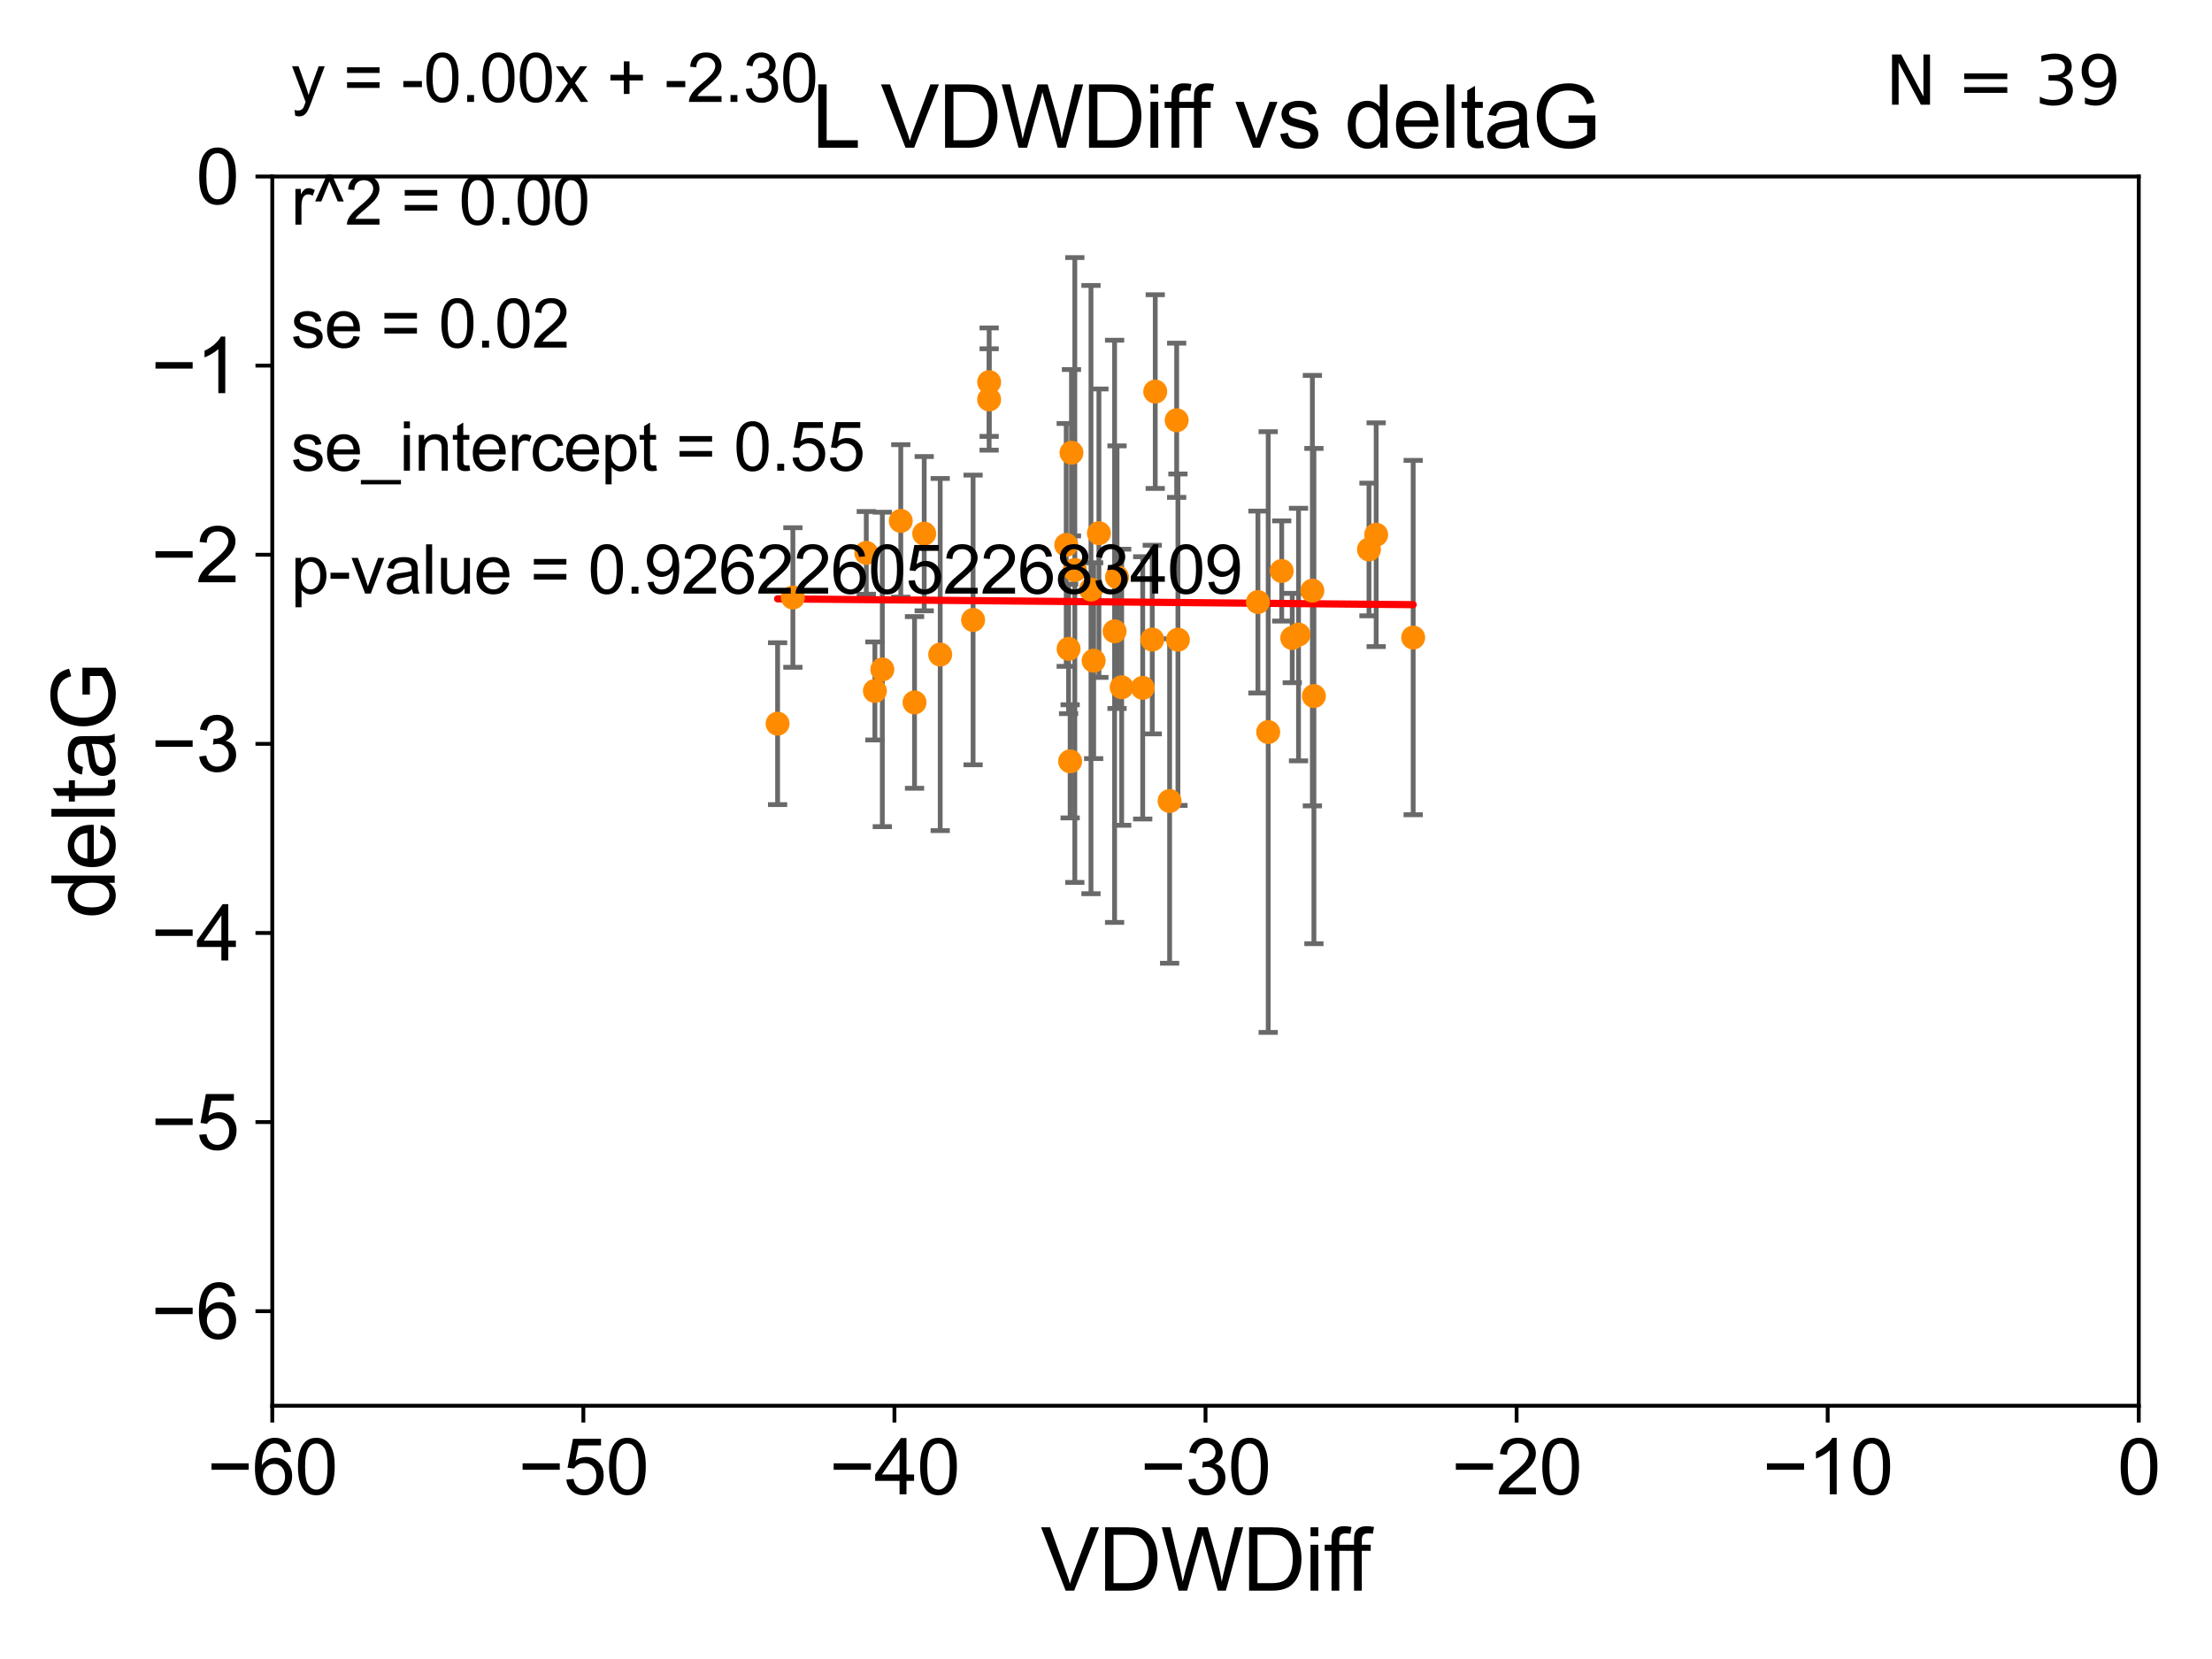 <?xml version="1.0" encoding="utf-8" standalone="no"?>
<!DOCTYPE svg PUBLIC "-//W3C//DTD SVG 1.1//EN"
  "http://www.w3.org/Graphics/SVG/1.1/DTD/svg11.dtd">
<svg xmlns:xlink="http://www.w3.org/1999/xlink" width="460.8pt" height="345.6pt" viewBox="0 0 460.8 345.6" xmlns="http://www.w3.org/2000/svg" version="1.1">
 <defs>
  <style type="text/css">*{stroke-linejoin: round; stroke-linecap: butt}</style>
 </defs>
 <g id="figure_1">
  <g id="patch_1">
   <path d="M 0 345.6 
L 460.8 345.6 
L 460.8 0 
L 0 0 
z
" style="fill: #ffffff"/>
  </g>
  <g id="axes_1">
   <g id="patch_2">
    <path d="M 56.72 292.84 
L 445.545 292.84 
L 445.545 36.775 
L 56.72 36.775 
z
" style="fill: #ffffff"/>
   </g>
   <g id="PathCollection_1">
    <defs>
     <path id="m2f97a3b825" d="M 0 1.118 
C 0.297 1.118 0.581 1 0.791 0.791 
C 1 0.581 1.118 0.297 1.118 0 
C 1.118 -0.297 1 -0.581 0.791 -0.791 
C 0.581 -1 0.297 -1.118 0 -1.118 
C -0.297 -1.118 -0.581 -1 -0.791 -0.791 
C -1 -0.581 -1.118 -0.297 -1.118 0 
C -1.118 0.297 -1 0.581 -0.791 0.791 
C -0.581 1 -0.297 1.118 0 1.118 
z
" style="stroke: #ff8c00"/>
    </defs>
    <g clip-path="url(#pcf102e8c74)">
     <use xlink:href="#m2f97a3b825" x="182.256" y="143.934" style="fill: #ff8c00; stroke: #ff8c00"/>
     <use xlink:href="#m2f97a3b825" x="195.86" y="136.355" style="fill: #ff8c00; stroke: #ff8c00"/>
     <use xlink:href="#m2f97a3b825" x="192.529" y="111.174" style="fill: #ff8c00; stroke: #ff8c00"/>
     <use xlink:href="#m2f97a3b825" x="206.055" y="83.215" style="fill: #ff8c00; stroke: #ff8c00"/>
     <use xlink:href="#m2f97a3b825" x="183.806" y="139.456" style="fill: #ff8c00; stroke: #ff8c00"/>
     <use xlink:href="#m2f97a3b825" x="223.904" y="118.738" style="fill: #ff8c00; stroke: #ff8c00"/>
     <use xlink:href="#m2f97a3b825" x="165.172" y="124.472" style="fill: #ff8c00; stroke: #ff8c00"/>
     <use xlink:href="#m2f97a3b825" x="202.713" y="129.151" style="fill: #ff8c00; stroke: #ff8c00"/>
     <use xlink:href="#m2f97a3b825" x="273.391" y="123.041" style="fill: #ff8c00; stroke: #ff8c00"/>
     <use xlink:href="#m2f97a3b825" x="180.464" y="115.177" style="fill: #ff8c00; stroke: #ff8c00"/>
     <use xlink:href="#m2f97a3b825" x="222.606" y="135.173" style="fill: #ff8c00; stroke: #ff8c00"/>
     <use xlink:href="#m2f97a3b825" x="233.667" y="143.164" style="fill: #ff8c00; stroke: #ff8c00"/>
     <use xlink:href="#m2f97a3b825" x="228.925" y="111.075" style="fill: #ff8c00; stroke: #ff8c00"/>
     <use xlink:href="#m2f97a3b825" x="245.386" y="133.262" style="fill: #ff8c00; stroke: #ff8c00"/>
     <use xlink:href="#m2f97a3b825" x="269.197" y="132.909" style="fill: #ff8c00; stroke: #ff8c00"/>
     <use xlink:href="#m2f97a3b825" x="190.513" y="146.328" style="fill: #ff8c00; stroke: #ff8c00"/>
     <use xlink:href="#m2f97a3b825" x="187.648" y="108.512" style="fill: #ff8c00; stroke: #ff8c00"/>
     <use xlink:href="#m2f97a3b825" x="243.652" y="166.868" style="fill: #ff8c00; stroke: #ff8c00"/>
     <use xlink:href="#m2f97a3b825" x="206.061" y="79.61" style="fill: #ff8c00; stroke: #ff8c00"/>
     <use xlink:href="#m2f97a3b825" x="227.829" y="137.634" style="fill: #ff8c00; stroke: #ff8c00"/>
     <use xlink:href="#m2f97a3b825" x="286.682" y="111.39" style="fill: #ff8c00; stroke: #ff8c00"/>
     <use xlink:href="#m2f97a3b825" x="245.122" y="87.548" style="fill: #ff8c00; stroke: #ff8c00"/>
     <use xlink:href="#m2f97a3b825" x="267.004" y="118.947" style="fill: #ff8c00; stroke: #ff8c00"/>
     <use xlink:href="#m2f97a3b825" x="222.116" y="113.516" style="fill: #ff8c00; stroke: #ff8c00"/>
     <use xlink:href="#m2f97a3b825" x="232.191" y="131.513" style="fill: #ff8c00; stroke: #ff8c00"/>
     <use xlink:href="#m2f97a3b825" x="223.208" y="94.308" style="fill: #ff8c00; stroke: #ff8c00"/>
     <use xlink:href="#m2f97a3b825" x="161.986" y="150.753" style="fill: #ff8c00; stroke: #ff8c00"/>
     <use xlink:href="#m2f97a3b825" x="238.048" y="143.294" style="fill: #ff8c00; stroke: #ff8c00"/>
     <use xlink:href="#m2f97a3b825" x="222.928" y="158.601" style="fill: #ff8c00; stroke: #ff8c00"/>
     <use xlink:href="#m2f97a3b825" x="264.189" y="152.5" style="fill: #ff8c00; stroke: #ff8c00"/>
     <use xlink:href="#m2f97a3b825" x="232.698" y="120.238" style="fill: #ff8c00; stroke: #ff8c00"/>
     <use xlink:href="#m2f97a3b825" x="240.659" y="81.574" style="fill: #ff8c00; stroke: #ff8c00"/>
     <use xlink:href="#m2f97a3b825" x="227.271" y="122.821" style="fill: #ff8c00; stroke: #ff8c00"/>
     <use xlink:href="#m2f97a3b825" x="262.051" y="125.417" style="fill: #ff8c00; stroke: #ff8c00"/>
     <use xlink:href="#m2f97a3b825" x="270.506" y="132.193" style="fill: #ff8c00; stroke: #ff8c00"/>
     <use xlink:href="#m2f97a3b825" x="294.391" y="132.814" style="fill: #ff8c00; stroke: #ff8c00"/>
     <use xlink:href="#m2f97a3b825" x="273.712" y="145.002" style="fill: #ff8c00; stroke: #ff8c00"/>
     <use xlink:href="#m2f97a3b825" x="285.181" y="114.464" style="fill: #ff8c00; stroke: #ff8c00"/>
     <use xlink:href="#m2f97a3b825" x="240.035" y="133.234" style="fill: #ff8c00; stroke: #ff8c00"/>
    </g>
   </g>
   <g id="matplotlib.axis_1">
    <g id="xtick_1">
     <g id="line2d_1">
      <defs>
       <path id="m667e060e57" d="M 0 0 
L 0 3.5 
" style="stroke: #000000; stroke-width: 0.8"/>
      </defs>
      <g>
       <use xlink:href="#m667e060e57" x="56.72" y="292.84" style="stroke: #000000; stroke-width: 0.8"/>
      </g>
     </g>
     <g id="text_1">
      <!-- −60 -->
      <g transform="translate(43.15 311.293)scale(0.16 -0.16)">
       <defs>
        <path id="ArialMT-2212" d="M 3381 1997 
L 356 1997 
L 356 2522 
L 3381 2522 
L 3381 1997 
z
" transform="scale(0.016)"/>
        <path id="ArialMT-36" d="M 3184 3459 
L 2625 3416 
Q 2550 3747 2413 3897 
Q 2184 4138 1850 4138 
Q 1581 4138 1378 3988 
Q 1113 3794 959 3422 
Q 806 3050 800 2363 
Q 1003 2672 1297 2822 
Q 1591 2972 1913 2972 
Q 2475 2972 2870 2558 
Q 3266 2144 3266 1488 
Q 3266 1056 3080 686 
Q 2894 316 2569 119 
Q 2244 -78 1831 -78 
Q 1128 -78 684 439 
Q 241 956 241 2144 
Q 241 3472 731 4075 
Q 1159 4600 1884 4600 
Q 2425 4600 2770 4297 
Q 3116 3994 3184 3459 
z
M 888 1484 
Q 888 1194 1011 928 
Q 1134 663 1356 523 
Q 1578 384 1822 384 
Q 2178 384 2434 671 
Q 2691 959 2691 1453 
Q 2691 1928 2437 2201 
Q 2184 2475 1800 2475 
Q 1419 2475 1153 2201 
Q 888 1928 888 1484 
z
" transform="scale(0.016)"/>
        <path id="ArialMT-30" d="M 266 2259 
Q 266 3072 433 3567 
Q 600 4063 929 4331 
Q 1259 4600 1759 4600 
Q 2128 4600 2406 4451 
Q 2684 4303 2865 4023 
Q 3047 3744 3150 3342 
Q 3253 2941 3253 2259 
Q 3253 1453 3087 958 
Q 2922 463 2592 192 
Q 2263 -78 1759 -78 
Q 1097 -78 719 397 
Q 266 969 266 2259 
z
M 844 2259 
Q 844 1131 1108 757 
Q 1372 384 1759 384 
Q 2147 384 2411 759 
Q 2675 1134 2675 2259 
Q 2675 3391 2411 3762 
Q 2147 4134 1753 4134 
Q 1366 4134 1134 3806 
Q 844 3388 844 2259 
z
" transform="scale(0.016)"/>
       </defs>
       <use xlink:href="#ArialMT-2212"/>
       <use xlink:href="#ArialMT-36" x="58.398"/>
       <use xlink:href="#ArialMT-30" x="114.014"/>
      </g>
     </g>
    </g>
    <g id="xtick_2">
     <g id="line2d_2">
      <g>
       <use xlink:href="#m667e060e57" x="121.524" y="292.84" style="stroke: #000000; stroke-width: 0.8"/>
      </g>
     </g>
     <g id="text_2">
      <!-- −50 -->
      <g transform="translate(107.954 311.293)scale(0.16 -0.16)">
       <defs>
        <path id="ArialMT-35" d="M 266 1200 
L 856 1250 
Q 922 819 1161 601 
Q 1400 384 1738 384 
Q 2144 384 2425 690 
Q 2706 997 2706 1503 
Q 2706 1984 2436 2262 
Q 2166 2541 1728 2541 
Q 1456 2541 1237 2417 
Q 1019 2294 894 2097 
L 366 2166 
L 809 4519 
L 3088 4519 
L 3088 3981 
L 1259 3981 
L 1013 2750 
Q 1425 3038 1878 3038 
Q 2478 3038 2890 2622 
Q 3303 2206 3303 1553 
Q 3303 931 2941 478 
Q 2500 -78 1738 -78 
Q 1113 -78 717 272 
Q 322 622 266 1200 
z
" transform="scale(0.016)"/>
       </defs>
       <use xlink:href="#ArialMT-2212"/>
       <use xlink:href="#ArialMT-35" x="58.398"/>
       <use xlink:href="#ArialMT-30" x="114.014"/>
      </g>
     </g>
    </g>
    <g id="xtick_3">
     <g id="line2d_3">
      <g>
       <use xlink:href="#m667e060e57" x="186.328" y="292.84" style="stroke: #000000; stroke-width: 0.8"/>
      </g>
     </g>
     <g id="text_3">
      <!-- −40 -->
      <g transform="translate(172.758 311.293)scale(0.16 -0.16)">
       <defs>
        <path id="ArialMT-34" d="M 2069 0 
L 2069 1097 
L 81 1097 
L 81 1613 
L 2172 4581 
L 2631 4581 
L 2631 1613 
L 3250 1613 
L 3250 1097 
L 2631 1097 
L 2631 0 
L 2069 0 
z
M 2069 1613 
L 2069 3678 
L 634 1613 
L 2069 1613 
z
" transform="scale(0.016)"/>
       </defs>
       <use xlink:href="#ArialMT-2212"/>
       <use xlink:href="#ArialMT-34" x="58.398"/>
       <use xlink:href="#ArialMT-30" x="114.014"/>
      </g>
     </g>
    </g>
    <g id="xtick_4">
     <g id="line2d_4">
      <g>
       <use xlink:href="#m667e060e57" x="251.132" y="292.84" style="stroke: #000000; stroke-width: 0.8"/>
      </g>
     </g>
     <g id="text_4">
      <!-- −30 -->
      <g transform="translate(237.562 311.293)scale(0.16 -0.16)">
       <defs>
        <path id="ArialMT-33" d="M 269 1209 
L 831 1284 
Q 928 806 1161 595 
Q 1394 384 1728 384 
Q 2125 384 2398 659 
Q 2672 934 2672 1341 
Q 2672 1728 2419 1979 
Q 2166 2231 1775 2231 
Q 1616 2231 1378 2169 
L 1441 2663 
Q 1497 2656 1531 2656 
Q 1891 2656 2178 2843 
Q 2466 3031 2466 3422 
Q 2466 3731 2256 3934 
Q 2047 4138 1716 4138 
Q 1388 4138 1169 3931 
Q 950 3725 888 3313 
L 325 3413 
Q 428 3978 793 4289 
Q 1159 4600 1703 4600 
Q 2078 4600 2393 4439 
Q 2709 4278 2876 4000 
Q 3044 3722 3044 3409 
Q 3044 3113 2884 2869 
Q 2725 2625 2413 2481 
Q 2819 2388 3044 2092 
Q 3269 1797 3269 1353 
Q 3269 753 2831 336 
Q 2394 -81 1725 -81 
Q 1122 -81 723 278 
Q 325 638 269 1209 
z
" transform="scale(0.016)"/>
       </defs>
       <use xlink:href="#ArialMT-2212"/>
       <use xlink:href="#ArialMT-33" x="58.398"/>
       <use xlink:href="#ArialMT-30" x="114.014"/>
      </g>
     </g>
    </g>
    <g id="xtick_5">
     <g id="line2d_5">
      <g>
       <use xlink:href="#m667e060e57" x="315.937" y="292.84" style="stroke: #000000; stroke-width: 0.8"/>
      </g>
     </g>
     <g id="text_5">
      <!-- −20 -->
      <g transform="translate(302.367 311.293)scale(0.16 -0.16)">
       <defs>
        <path id="ArialMT-32" d="M 3222 541 
L 3222 0 
L 194 0 
Q 188 203 259 391 
Q 375 700 629 1000 
Q 884 1300 1366 1694 
Q 2113 2306 2375 2664 
Q 2638 3022 2638 3341 
Q 2638 3675 2398 3904 
Q 2159 4134 1775 4134 
Q 1369 4134 1125 3890 
Q 881 3647 878 3216 
L 300 3275 
Q 359 3922 746 4261 
Q 1134 4600 1788 4600 
Q 2447 4600 2831 4234 
Q 3216 3869 3216 3328 
Q 3216 3053 3103 2787 
Q 2991 2522 2730 2228 
Q 2469 1934 1863 1422 
Q 1356 997 1212 845 
Q 1069 694 975 541 
L 3222 541 
z
" transform="scale(0.016)"/>
       </defs>
       <use xlink:href="#ArialMT-2212"/>
       <use xlink:href="#ArialMT-32" x="58.398"/>
       <use xlink:href="#ArialMT-30" x="114.014"/>
      </g>
     </g>
    </g>
    <g id="xtick_6">
     <g id="line2d_6">
      <g>
       <use xlink:href="#m667e060e57" x="380.741" y="292.84" style="stroke: #000000; stroke-width: 0.8"/>
      </g>
     </g>
     <g id="text_6">
      <!-- −10 -->
      <g transform="translate(367.171 311.293)scale(0.16 -0.16)">
       <defs>
        <path id="ArialMT-31" d="M 2384 0 
L 1822 0 
L 1822 3584 
Q 1619 3391 1289 3197 
Q 959 3003 697 2906 
L 697 3450 
Q 1169 3672 1522 3987 
Q 1875 4303 2022 4600 
L 2384 4600 
L 2384 0 
z
" transform="scale(0.016)"/>
       </defs>
       <use xlink:href="#ArialMT-2212"/>
       <use xlink:href="#ArialMT-31" x="58.398"/>
       <use xlink:href="#ArialMT-30" x="114.014"/>
      </g>
     </g>
    </g>
    <g id="xtick_7">
     <g id="line2d_7">
      <g>
       <use xlink:href="#m667e060e57" x="445.545" y="292.84" style="stroke: #000000; stroke-width: 0.8"/>
      </g>
     </g>
     <g id="text_7">
      <!-- 0 -->
      <g transform="translate(441.096 311.293)scale(0.16 -0.16)">
       <use xlink:href="#ArialMT-30"/>
      </g>
     </g>
    </g>
    <g id="text_8">
     <!-- VDWDiff -->
     <g transform="translate(216.792 331.357)scale(0.18 -0.18)">
      <defs>
       <path id="ArialMT-56" d="M 1803 0 
L 28 4581 
L 684 4581 
L 1875 1253 
Q 2019 853 2116 503 
Q 2222 878 2363 1253 
L 3600 4581 
L 4219 4581 
L 2425 0 
L 1803 0 
z
" transform="scale(0.016)"/>
       <path id="ArialMT-44" d="M 494 0 
L 494 4581 
L 2072 4581 
Q 2606 4581 2888 4516 
Q 3281 4425 3559 4188 
Q 3922 3881 4101 3404 
Q 4281 2928 4281 2316 
Q 4281 1794 4159 1391 
Q 4038 988 3847 723 
Q 3656 459 3429 307 
Q 3203 156 2883 78 
Q 2563 0 2147 0 
L 494 0 
z
M 1100 541 
L 2078 541 
Q 2531 541 2789 625 
Q 3047 709 3200 863 
Q 3416 1078 3536 1442 
Q 3656 1806 3656 2325 
Q 3656 3044 3420 3430 
Q 3184 3816 2847 3947 
Q 2603 4041 2063 4041 
L 1100 4041 
L 1100 541 
z
" transform="scale(0.016)"/>
       <path id="ArialMT-57" d="M 1294 0 
L 78 4581 
L 700 4581 
L 1397 1578 
Q 1509 1106 1591 641 
Q 1766 1375 1797 1488 
L 2669 4581 
L 3400 4581 
L 4056 2263 
Q 4303 1400 4413 641 
Q 4500 1075 4641 1638 
L 5359 4581 
L 5969 4581 
L 4713 0 
L 4128 0 
L 3163 3491 
Q 3041 3928 3019 4028 
Q 2947 3713 2884 3491 
L 1913 0 
L 1294 0 
z
" transform="scale(0.016)"/>
       <path id="ArialMT-69" d="M 425 3934 
L 425 4581 
L 988 4581 
L 988 3934 
L 425 3934 
z
M 425 0 
L 425 3319 
L 988 3319 
L 988 0 
L 425 0 
z
" transform="scale(0.016)"/>
       <path id="ArialMT-66" d="M 556 0 
L 556 2881 
L 59 2881 
L 59 3319 
L 556 3319 
L 556 3672 
Q 556 4006 616 4169 
Q 697 4388 901 4523 
Q 1106 4659 1475 4659 
Q 1713 4659 2000 4603 
L 1916 4113 
Q 1741 4144 1584 4144 
Q 1328 4144 1222 4034 
Q 1116 3925 1116 3625 
L 1116 3319 
L 1763 3319 
L 1763 2881 
L 1116 2881 
L 1116 0 
L 556 0 
z
" transform="scale(0.016)"/>
      </defs>
      <use xlink:href="#ArialMT-56"/>
      <use xlink:href="#ArialMT-44" x="66.699"/>
      <use xlink:href="#ArialMT-57" x="138.916"/>
      <use xlink:href="#ArialMT-44" x="233.301"/>
      <use xlink:href="#ArialMT-69" x="305.518"/>
      <use xlink:href="#ArialMT-66" x="327.734"/>
      <use xlink:href="#ArialMT-66" x="353.768"/>
     </g>
    </g>
   </g>
   <g id="matplotlib.axis_2">
    <g id="ytick_1">
     <g id="line2d_8">
      <defs>
       <path id="m3b2d5b7cc4" d="M 0 0 
L -3.5 0 
" style="stroke: #000000; stroke-width: 0.8"/>
      </defs>
      <g>
       <use xlink:href="#m3b2d5b7cc4" x="56.72" y="273.143" style="stroke: #000000; stroke-width: 0.8"/>
      </g>
     </g>
     <g id="text_9">
      <!-- −6 -->
      <g transform="translate(31.477 278.869)scale(0.16 -0.16)">
       <use xlink:href="#ArialMT-2212"/>
       <use xlink:href="#ArialMT-36" x="58.398"/>
      </g>
     </g>
    </g>
    <g id="ytick_2">
     <g id="line2d_9">
      <g>
       <use xlink:href="#m3b2d5b7cc4" x="56.72" y="233.748" style="stroke: #000000; stroke-width: 0.8"/>
      </g>
     </g>
     <g id="text_10">
      <!-- −5 -->
      <g transform="translate(31.477 239.474)scale(0.16 -0.16)">
       <use xlink:href="#ArialMT-2212"/>
       <use xlink:href="#ArialMT-35" x="58.398"/>
      </g>
     </g>
    </g>
    <g id="ytick_3">
     <g id="line2d_10">
      <g>
       <use xlink:href="#m3b2d5b7cc4" x="56.72" y="194.353" style="stroke: #000000; stroke-width: 0.8"/>
      </g>
     </g>
     <g id="text_11">
      <!-- −4 -->
      <g transform="translate(31.477 200.08)scale(0.16 -0.16)">
       <use xlink:href="#ArialMT-2212"/>
       <use xlink:href="#ArialMT-34" x="58.398"/>
      </g>
     </g>
    </g>
    <g id="ytick_4">
     <g id="line2d_11">
      <g>
       <use xlink:href="#m3b2d5b7cc4" x="56.72" y="154.959" style="stroke: #000000; stroke-width: 0.8"/>
      </g>
     </g>
     <g id="text_12">
      <!-- −3 -->
      <g transform="translate(31.477 160.685)scale(0.16 -0.16)">
       <use xlink:href="#ArialMT-2212"/>
       <use xlink:href="#ArialMT-33" x="58.398"/>
      </g>
     </g>
    </g>
    <g id="ytick_5">
     <g id="line2d_12">
      <g>
       <use xlink:href="#m3b2d5b7cc4" x="56.72" y="115.564" style="stroke: #000000; stroke-width: 0.8"/>
      </g>
     </g>
     <g id="text_13">
      <!-- −2 -->
      <g transform="translate(31.477 121.29)scale(0.16 -0.16)">
       <use xlink:href="#ArialMT-2212"/>
       <use xlink:href="#ArialMT-32" x="58.398"/>
      </g>
     </g>
    </g>
    <g id="ytick_6">
     <g id="line2d_13">
      <g>
       <use xlink:href="#m3b2d5b7cc4" x="56.72" y="76.17" style="stroke: #000000; stroke-width: 0.8"/>
      </g>
     </g>
     <g id="text_14">
      <!-- −1 -->
      <g transform="translate(31.477 81.896)scale(0.16 -0.16)">
       <use xlink:href="#ArialMT-2212"/>
       <use xlink:href="#ArialMT-31" x="58.398"/>
      </g>
     </g>
    </g>
    <g id="ytick_7">
     <g id="line2d_14">
      <g>
       <use xlink:href="#m3b2d5b7cc4" x="56.72" y="36.775" style="stroke: #000000; stroke-width: 0.8"/>
      </g>
     </g>
     <g id="text_15">
      <!-- 0 -->
      <g transform="translate(40.822 42.501)scale(0.16 -0.16)">
       <use xlink:href="#ArialMT-30"/>
      </g>
     </g>
    </g>
    <g id="text_16">
     <!-- deltaG -->
     <g transform="translate(23.9 191.322)rotate(-90)scale(0.18 -0.18)">
      <defs>
       <path id="ArialMT-64" d="M 2575 0 
L 2575 419 
Q 2259 -75 1647 -75 
Q 1250 -75 917 144 
Q 584 363 401 755 
Q 219 1147 219 1656 
Q 219 2153 384 2558 
Q 550 2963 881 3178 
Q 1213 3394 1622 3394 
Q 1922 3394 2156 3267 
Q 2391 3141 2538 2938 
L 2538 4581 
L 3097 4581 
L 3097 0 
L 2575 0 
z
M 797 1656 
Q 797 1019 1065 703 
Q 1334 388 1700 388 
Q 2069 388 2326 689 
Q 2584 991 2584 1609 
Q 2584 2291 2321 2609 
Q 2059 2928 1675 2928 
Q 1300 2928 1048 2622 
Q 797 2316 797 1656 
z
" transform="scale(0.016)"/>
       <path id="ArialMT-65" d="M 2694 1069 
L 3275 997 
Q 3138 488 2766 206 
Q 2394 -75 1816 -75 
Q 1088 -75 661 373 
Q 234 822 234 1631 
Q 234 2469 665 2931 
Q 1097 3394 1784 3394 
Q 2450 3394 2872 2941 
Q 3294 2488 3294 1666 
Q 3294 1616 3291 1516 
L 816 1516 
Q 847 969 1125 678 
Q 1403 388 1819 388 
Q 2128 388 2347 550 
Q 2566 713 2694 1069 
z
M 847 1978 
L 2700 1978 
Q 2663 2397 2488 2606 
Q 2219 2931 1791 2931 
Q 1403 2931 1139 2672 
Q 875 2413 847 1978 
z
" transform="scale(0.016)"/>
       <path id="ArialMT-6c" d="M 409 0 
L 409 4581 
L 972 4581 
L 972 0 
L 409 0 
z
" transform="scale(0.016)"/>
       <path id="ArialMT-74" d="M 1650 503 
L 1731 6 
Q 1494 -44 1306 -44 
Q 1000 -44 831 53 
Q 663 150 594 308 
Q 525 466 525 972 
L 525 2881 
L 113 2881 
L 113 3319 
L 525 3319 
L 525 4141 
L 1084 4478 
L 1084 3319 
L 1650 3319 
L 1650 2881 
L 1084 2881 
L 1084 941 
Q 1084 700 1114 631 
Q 1144 563 1211 522 
Q 1278 481 1403 481 
Q 1497 481 1650 503 
z
" transform="scale(0.016)"/>
       <path id="ArialMT-61" d="M 2588 409 
Q 2275 144 1986 34 
Q 1697 -75 1366 -75 
Q 819 -75 525 192 
Q 231 459 231 875 
Q 231 1119 342 1320 
Q 453 1522 633 1644 
Q 813 1766 1038 1828 
Q 1203 1872 1538 1913 
Q 2219 1994 2541 2106 
Q 2544 2222 2544 2253 
Q 2544 2597 2384 2738 
Q 2169 2928 1744 2928 
Q 1347 2928 1158 2789 
Q 969 2650 878 2297 
L 328 2372 
Q 403 2725 575 2942 
Q 747 3159 1072 3276 
Q 1397 3394 1825 3394 
Q 2250 3394 2515 3294 
Q 2781 3194 2906 3042 
Q 3031 2891 3081 2659 
Q 3109 2516 3109 2141 
L 3109 1391 
Q 3109 606 3145 398 
Q 3181 191 3288 0 
L 2700 0 
Q 2613 175 2588 409 
z
M 2541 1666 
Q 2234 1541 1622 1453 
Q 1275 1403 1131 1340 
Q 988 1278 909 1158 
Q 831 1038 831 891 
Q 831 666 1001 516 
Q 1172 366 1500 366 
Q 1825 366 2078 508 
Q 2331 650 2450 897 
Q 2541 1088 2541 1459 
L 2541 1666 
z
" transform="scale(0.016)"/>
       <path id="ArialMT-47" d="M 2638 1797 
L 2638 2334 
L 4578 2338 
L 4578 638 
Q 4131 281 3656 101 
Q 3181 -78 2681 -78 
Q 2006 -78 1454 211 
Q 903 500 622 1047 
Q 341 1594 341 2269 
Q 341 2938 620 3517 
Q 900 4097 1425 4378 
Q 1950 4659 2634 4659 
Q 3131 4659 3532 4498 
Q 3934 4338 4162 4050 
Q 4391 3763 4509 3300 
L 3963 3150 
Q 3859 3500 3706 3700 
Q 3553 3900 3268 4020 
Q 2984 4141 2638 4141 
Q 2222 4141 1919 4014 
Q 1616 3888 1430 3681 
Q 1244 3475 1141 3228 
Q 966 2803 966 2306 
Q 966 1694 1177 1281 
Q 1388 869 1791 669 
Q 2194 469 2647 469 
Q 3041 469 3416 620 
Q 3791 772 3984 944 
L 3984 1797 
L 2638 1797 
z
" transform="scale(0.016)"/>
      </defs>
      <use xlink:href="#ArialMT-64"/>
      <use xlink:href="#ArialMT-65" x="55.615"/>
      <use xlink:href="#ArialMT-6c" x="111.23"/>
      <use xlink:href="#ArialMT-74" x="133.447"/>
      <use xlink:href="#ArialMT-61" x="161.23"/>
      <use xlink:href="#ArialMT-47" x="216.846"/>
     </g>
    </g>
   </g>
   <g id="LineCollection_1">
    <path d="M 182.256 154.143 
L 182.256 133.724 
" clip-path="url(#pcf102e8c74)" style="fill: none; stroke: #696969"/>
    <path d="M 195.86 173.033 
L 195.86 99.676 
" clip-path="url(#pcf102e8c74)" style="fill: none; stroke: #696969"/>
    <path d="M 192.529 127.244 
L 192.529 95.105 
" clip-path="url(#pcf102e8c74)" style="fill: none; stroke: #696969"/>
    <path d="M 206.055 93.778 
L 206.055 72.653 
" clip-path="url(#pcf102e8c74)" style="fill: none; stroke: #696969"/>
    <path d="M 183.806 172.206 
L 183.806 106.706 
" clip-path="url(#pcf102e8c74)" style="fill: none; stroke: #696969"/>
    <path d="M 223.904 183.82 
L 223.904 53.655 
" clip-path="url(#pcf102e8c74)" style="fill: none; stroke: #696969"/>
    <path d="M 165.172 139.012 
L 165.172 109.931 
" clip-path="url(#pcf102e8c74)" style="fill: none; stroke: #696969"/>
    <path d="M 202.713 159.324 
L 202.713 98.977 
" clip-path="url(#pcf102e8c74)" style="fill: none; stroke: #696969"/>
    <path d="M 273.391 167.879 
L 273.391 78.203 
" clip-path="url(#pcf102e8c74)" style="fill: none; stroke: #696969"/>
    <path d="M 180.464 123.791 
L 180.464 106.563 
" clip-path="url(#pcf102e8c74)" style="fill: none; stroke: #696969"/>
    <path d="M 222.606 148.669 
L 222.606 121.676 
" clip-path="url(#pcf102e8c74)" style="fill: none; stroke: #696969"/>
    <path d="M 233.667 171.922 
L 233.667 114.405 
" clip-path="url(#pcf102e8c74)" style="fill: none; stroke: #696969"/>
    <path d="M 228.925 141.117 
L 228.925 81.032 
" clip-path="url(#pcf102e8c74)" style="fill: none; stroke: #696969"/>
    <path d="M 245.386 167.782 
L 245.386 98.741 
" clip-path="url(#pcf102e8c74)" style="fill: none; stroke: #696969"/>
    <path d="M 269.197 142.215 
L 269.197 123.603 
" clip-path="url(#pcf102e8c74)" style="fill: none; stroke: #696969"/>
    <path d="M 190.513 164.211 
L 190.513 128.446 
" clip-path="url(#pcf102e8c74)" style="fill: none; stroke: #696969"/>
    <path d="M 187.648 124.394 
L 187.648 92.631 
" clip-path="url(#pcf102e8c74)" style="fill: none; stroke: #696969"/>
    <path d="M 243.652 200.658 
L 243.652 133.077 
" clip-path="url(#pcf102e8c74)" style="fill: none; stroke: #696969"/>
    <path d="M 206.061 90.908 
L 206.061 68.312 
" clip-path="url(#pcf102e8c74)" style="fill: none; stroke: #696969"/>
    <path d="M 227.829 158.031 
L 227.829 117.238 
" clip-path="url(#pcf102e8c74)" style="fill: none; stroke: #696969"/>
    <path d="M 286.682 134.695 
L 286.682 88.084 
" clip-path="url(#pcf102e8c74)" style="fill: none; stroke: #696969"/>
    <path d="M 245.122 103.614 
L 245.122 71.483 
" clip-path="url(#pcf102e8c74)" style="fill: none; stroke: #696969"/>
    <path d="M 267.004 129.381 
L 267.004 108.513 
" clip-path="url(#pcf102e8c74)" style="fill: none; stroke: #696969"/>
    <path d="M 222.116 138.807 
L 222.116 88.225 
" clip-path="url(#pcf102e8c74)" style="fill: none; stroke: #696969"/>
    <path d="M 232.191 192.152 
L 232.191 70.874 
" clip-path="url(#pcf102e8c74)" style="fill: none; stroke: #696969"/>
    <path d="M 223.208 111.635 
L 223.208 76.98 
" clip-path="url(#pcf102e8c74)" style="fill: none; stroke: #696969"/>
    <path d="M 161.986 167.612 
L 161.986 133.893 
" clip-path="url(#pcf102e8c74)" style="fill: none; stroke: #696969"/>
    <path d="M 238.048 170.616 
L 238.048 115.973 
" clip-path="url(#pcf102e8c74)" style="fill: none; stroke: #696969"/>
    <path d="M 222.928 170.385 
L 222.928 146.816 
" clip-path="url(#pcf102e8c74)" style="fill: none; stroke: #696969"/>
    <path d="M 264.189 215.072 
L 264.189 89.927 
" clip-path="url(#pcf102e8c74)" style="fill: none; stroke: #696969"/>
    <path d="M 232.698 147.593 
L 232.698 92.883 
" clip-path="url(#pcf102e8c74)" style="fill: none; stroke: #696969"/>
    <path d="M 240.659 101.752 
L 240.659 61.395 
" clip-path="url(#pcf102e8c74)" style="fill: none; stroke: #696969"/>
    <path d="M 227.271 186.175 
L 227.271 59.466 
" clip-path="url(#pcf102e8c74)" style="fill: none; stroke: #696969"/>
    <path d="M 262.051 144.36 
L 262.051 106.473 
" clip-path="url(#pcf102e8c74)" style="fill: none; stroke: #696969"/>
    <path d="M 270.506 158.499 
L 270.506 105.886 
" clip-path="url(#pcf102e8c74)" style="fill: none; stroke: #696969"/>
    <path d="M 294.391 169.722 
L 294.391 95.905 
" clip-path="url(#pcf102e8c74)" style="fill: none; stroke: #696969"/>
    <path d="M 273.712 196.592 
L 273.712 93.412 
" clip-path="url(#pcf102e8c74)" style="fill: none; stroke: #696969"/>
    <path d="M 285.181 128.285 
L 285.181 100.642 
" clip-path="url(#pcf102e8c74)" style="fill: none; stroke: #696969"/>
    <path d="M 240.035 152.884 
L 240.035 113.584 
" clip-path="url(#pcf102e8c74)" style="fill: none; stroke: #696969"/>
   </g>
   <g id="line2d_15">
    <defs>
     <path id="m8d9e87f944" d="M 2 0 
L -2 -0 
" style="stroke: #696969"/>
    </defs>
    <g clip-path="url(#pcf102e8c74)">
     <use xlink:href="#m8d9e87f944" x="182.256" y="154.143" style="fill: #696969; stroke: #696969"/>
     <use xlink:href="#m8d9e87f944" x="195.86" y="173.033" style="fill: #696969; stroke: #696969"/>
     <use xlink:href="#m8d9e87f944" x="192.529" y="127.244" style="fill: #696969; stroke: #696969"/>
     <use xlink:href="#m8d9e87f944" x="206.055" y="93.778" style="fill: #696969; stroke: #696969"/>
     <use xlink:href="#m8d9e87f944" x="183.806" y="172.206" style="fill: #696969; stroke: #696969"/>
     <use xlink:href="#m8d9e87f944" x="223.904" y="183.82" style="fill: #696969; stroke: #696969"/>
     <use xlink:href="#m8d9e87f944" x="165.172" y="139.012" style="fill: #696969; stroke: #696969"/>
     <use xlink:href="#m8d9e87f944" x="202.713" y="159.324" style="fill: #696969; stroke: #696969"/>
     <use xlink:href="#m8d9e87f944" x="273.391" y="167.879" style="fill: #696969; stroke: #696969"/>
     <use xlink:href="#m8d9e87f944" x="180.464" y="123.791" style="fill: #696969; stroke: #696969"/>
     <use xlink:href="#m8d9e87f944" x="222.606" y="148.669" style="fill: #696969; stroke: #696969"/>
     <use xlink:href="#m8d9e87f944" x="233.667" y="171.922" style="fill: #696969; stroke: #696969"/>
     <use xlink:href="#m8d9e87f944" x="228.925" y="141.117" style="fill: #696969; stroke: #696969"/>
     <use xlink:href="#m8d9e87f944" x="245.386" y="167.782" style="fill: #696969; stroke: #696969"/>
     <use xlink:href="#m8d9e87f944" x="269.197" y="142.215" style="fill: #696969; stroke: #696969"/>
     <use xlink:href="#m8d9e87f944" x="190.513" y="164.211" style="fill: #696969; stroke: #696969"/>
     <use xlink:href="#m8d9e87f944" x="187.648" y="124.394" style="fill: #696969; stroke: #696969"/>
     <use xlink:href="#m8d9e87f944" x="243.652" y="200.658" style="fill: #696969; stroke: #696969"/>
     <use xlink:href="#m8d9e87f944" x="206.061" y="90.908" style="fill: #696969; stroke: #696969"/>
     <use xlink:href="#m8d9e87f944" x="227.829" y="158.031" style="fill: #696969; stroke: #696969"/>
     <use xlink:href="#m8d9e87f944" x="286.682" y="134.695" style="fill: #696969; stroke: #696969"/>
     <use xlink:href="#m8d9e87f944" x="245.122" y="103.614" style="fill: #696969; stroke: #696969"/>
     <use xlink:href="#m8d9e87f944" x="267.004" y="129.381" style="fill: #696969; stroke: #696969"/>
     <use xlink:href="#m8d9e87f944" x="222.116" y="138.807" style="fill: #696969; stroke: #696969"/>
     <use xlink:href="#m8d9e87f944" x="232.191" y="192.152" style="fill: #696969; stroke: #696969"/>
     <use xlink:href="#m8d9e87f944" x="223.208" y="111.635" style="fill: #696969; stroke: #696969"/>
     <use xlink:href="#m8d9e87f944" x="161.986" y="167.612" style="fill: #696969; stroke: #696969"/>
     <use xlink:href="#m8d9e87f944" x="238.048" y="170.616" style="fill: #696969; stroke: #696969"/>
     <use xlink:href="#m8d9e87f944" x="222.928" y="170.385" style="fill: #696969; stroke: #696969"/>
     <use xlink:href="#m8d9e87f944" x="264.189" y="215.072" style="fill: #696969; stroke: #696969"/>
     <use xlink:href="#m8d9e87f944" x="232.698" y="147.593" style="fill: #696969; stroke: #696969"/>
     <use xlink:href="#m8d9e87f944" x="240.659" y="101.752" style="fill: #696969; stroke: #696969"/>
     <use xlink:href="#m8d9e87f944" x="227.271" y="186.175" style="fill: #696969; stroke: #696969"/>
     <use xlink:href="#m8d9e87f944" x="262.051" y="144.36" style="fill: #696969; stroke: #696969"/>
     <use xlink:href="#m8d9e87f944" x="270.506" y="158.499" style="fill: #696969; stroke: #696969"/>
     <use xlink:href="#m8d9e87f944" x="294.391" y="169.722" style="fill: #696969; stroke: #696969"/>
     <use xlink:href="#m8d9e87f944" x="273.712" y="196.592" style="fill: #696969; stroke: #696969"/>
     <use xlink:href="#m8d9e87f944" x="285.181" y="128.285" style="fill: #696969; stroke: #696969"/>
     <use xlink:href="#m8d9e87f944" x="240.035" y="152.884" style="fill: #696969; stroke: #696969"/>
    </g>
   </g>
   <g id="line2d_16">
    <g clip-path="url(#pcf102e8c74)">
     <use xlink:href="#m8d9e87f944" x="182.256" y="133.724" style="fill: #696969; stroke: #696969"/>
     <use xlink:href="#m8d9e87f944" x="195.86" y="99.676" style="fill: #696969; stroke: #696969"/>
     <use xlink:href="#m8d9e87f944" x="192.529" y="95.105" style="fill: #696969; stroke: #696969"/>
     <use xlink:href="#m8d9e87f944" x="206.055" y="72.653" style="fill: #696969; stroke: #696969"/>
     <use xlink:href="#m8d9e87f944" x="183.806" y="106.706" style="fill: #696969; stroke: #696969"/>
     <use xlink:href="#m8d9e87f944" x="223.904" y="53.655" style="fill: #696969; stroke: #696969"/>
     <use xlink:href="#m8d9e87f944" x="165.172" y="109.931" style="fill: #696969; stroke: #696969"/>
     <use xlink:href="#m8d9e87f944" x="202.713" y="98.977" style="fill: #696969; stroke: #696969"/>
     <use xlink:href="#m8d9e87f944" x="273.391" y="78.203" style="fill: #696969; stroke: #696969"/>
     <use xlink:href="#m8d9e87f944" x="180.464" y="106.563" style="fill: #696969; stroke: #696969"/>
     <use xlink:href="#m8d9e87f944" x="222.606" y="121.676" style="fill: #696969; stroke: #696969"/>
     <use xlink:href="#m8d9e87f944" x="233.667" y="114.405" style="fill: #696969; stroke: #696969"/>
     <use xlink:href="#m8d9e87f944" x="228.925" y="81.032" style="fill: #696969; stroke: #696969"/>
     <use xlink:href="#m8d9e87f944" x="245.386" y="98.741" style="fill: #696969; stroke: #696969"/>
     <use xlink:href="#m8d9e87f944" x="269.197" y="123.603" style="fill: #696969; stroke: #696969"/>
     <use xlink:href="#m8d9e87f944" x="190.513" y="128.446" style="fill: #696969; stroke: #696969"/>
     <use xlink:href="#m8d9e87f944" x="187.648" y="92.631" style="fill: #696969; stroke: #696969"/>
     <use xlink:href="#m8d9e87f944" x="243.652" y="133.077" style="fill: #696969; stroke: #696969"/>
     <use xlink:href="#m8d9e87f944" x="206.061" y="68.312" style="fill: #696969; stroke: #696969"/>
     <use xlink:href="#m8d9e87f944" x="227.829" y="117.238" style="fill: #696969; stroke: #696969"/>
     <use xlink:href="#m8d9e87f944" x="286.682" y="88.084" style="fill: #696969; stroke: #696969"/>
     <use xlink:href="#m8d9e87f944" x="245.122" y="71.483" style="fill: #696969; stroke: #696969"/>
     <use xlink:href="#m8d9e87f944" x="267.004" y="108.513" style="fill: #696969; stroke: #696969"/>
     <use xlink:href="#m8d9e87f944" x="222.116" y="88.225" style="fill: #696969; stroke: #696969"/>
     <use xlink:href="#m8d9e87f944" x="232.191" y="70.874" style="fill: #696969; stroke: #696969"/>
     <use xlink:href="#m8d9e87f944" x="223.208" y="76.98" style="fill: #696969; stroke: #696969"/>
     <use xlink:href="#m8d9e87f944" x="161.986" y="133.893" style="fill: #696969; stroke: #696969"/>
     <use xlink:href="#m8d9e87f944" x="238.048" y="115.973" style="fill: #696969; stroke: #696969"/>
     <use xlink:href="#m8d9e87f944" x="222.928" y="146.816" style="fill: #696969; stroke: #696969"/>
     <use xlink:href="#m8d9e87f944" x="264.189" y="89.927" style="fill: #696969; stroke: #696969"/>
     <use xlink:href="#m8d9e87f944" x="232.698" y="92.883" style="fill: #696969; stroke: #696969"/>
     <use xlink:href="#m8d9e87f944" x="240.659" y="61.395" style="fill: #696969; stroke: #696969"/>
     <use xlink:href="#m8d9e87f944" x="227.271" y="59.466" style="fill: #696969; stroke: #696969"/>
     <use xlink:href="#m8d9e87f944" x="262.051" y="106.473" style="fill: #696969; stroke: #696969"/>
     <use xlink:href="#m8d9e87f944" x="270.506" y="105.886" style="fill: #696969; stroke: #696969"/>
     <use xlink:href="#m8d9e87f944" x="294.391" y="95.905" style="fill: #696969; stroke: #696969"/>
     <use xlink:href="#m8d9e87f944" x="273.712" y="93.412" style="fill: #696969; stroke: #696969"/>
     <use xlink:href="#m8d9e87f944" x="285.181" y="100.642" style="fill: #696969; stroke: #696969"/>
     <use xlink:href="#m8d9e87f944" x="240.035" y="113.584" style="fill: #696969; stroke: #696969"/>
    </g>
   </g>
   <g id="line2d_17">
    <path d="M 182.256 124.933 
L 195.86 125.059 
L 192.529 125.028 
L 206.055 125.152 
L 183.806 124.948 
L 223.904 125.317 
L 165.172 124.776 
L 202.713 125.122 
L 273.391 125.772 
L 180.464 124.917 
L 222.606 125.305 
L 233.667 125.407 
L 228.925 125.363 
L 245.386 125.514 
L 269.197 125.734 
L 190.513 125.009 
L 187.648 124.983 
L 243.652 125.498 
L 206.061 125.152 
L 227.829 125.353 
L 286.682 125.895 
L 245.122 125.512 
L 267.004 125.713 
L 222.116 125.3 
L 232.191 125.393 
L 223.208 125.31 
L 161.986 124.747 
L 238.048 125.447 
L 222.928 125.308 
L 264.189 125.687 
L 232.698 125.398 
L 240.659 125.471 
L 227.271 125.348 
L 262.051 125.668 
L 270.506 125.746 
L 294.391 125.965 
L 273.712 125.775 
L 285.181 125.881 
L 240.035 125.465 
" clip-path="url(#pcf102e8c74)" style="fill: none; stroke: #ff0000; stroke-width: 1.5; stroke-linecap: square"/>
   </g>
   <g id="line2d_18">
    <defs>
     <path id="md9b037b57a" d="M 0 2 
C 0.53 2 1.039 1.789 1.414 1.414 
C 1.789 1.039 2 0.53 2 0 
C 2 -0.53 1.789 -1.039 1.414 -1.414 
C 1.039 -1.789 0.53 -2 0 -2 
C -0.53 -2 -1.039 -1.789 -1.414 -1.414 
C -1.789 -1.039 -2 -0.53 -2 0 
C -2 0.53 -1.789 1.039 -1.414 1.414 
C -1.039 1.789 -0.53 2 0 2 
z
" style="stroke: #ff8c00"/>
    </defs>
    <g clip-path="url(#pcf102e8c74)">
     <use xlink:href="#md9b037b57a" x="182.256" y="143.934" style="fill: #ff8c00; stroke: #ff8c00"/>
     <use xlink:href="#md9b037b57a" x="195.86" y="136.355" style="fill: #ff8c00; stroke: #ff8c00"/>
     <use xlink:href="#md9b037b57a" x="192.529" y="111.174" style="fill: #ff8c00; stroke: #ff8c00"/>
     <use xlink:href="#md9b037b57a" x="206.055" y="83.215" style="fill: #ff8c00; stroke: #ff8c00"/>
     <use xlink:href="#md9b037b57a" x="183.806" y="139.456" style="fill: #ff8c00; stroke: #ff8c00"/>
     <use xlink:href="#md9b037b57a" x="223.904" y="118.738" style="fill: #ff8c00; stroke: #ff8c00"/>
     <use xlink:href="#md9b037b57a" x="165.172" y="124.472" style="fill: #ff8c00; stroke: #ff8c00"/>
     <use xlink:href="#md9b037b57a" x="202.713" y="129.151" style="fill: #ff8c00; stroke: #ff8c00"/>
     <use xlink:href="#md9b037b57a" x="273.391" y="123.041" style="fill: #ff8c00; stroke: #ff8c00"/>
     <use xlink:href="#md9b037b57a" x="180.464" y="115.177" style="fill: #ff8c00; stroke: #ff8c00"/>
     <use xlink:href="#md9b037b57a" x="222.606" y="135.173" style="fill: #ff8c00; stroke: #ff8c00"/>
     <use xlink:href="#md9b037b57a" x="233.667" y="143.164" style="fill: #ff8c00; stroke: #ff8c00"/>
     <use xlink:href="#md9b037b57a" x="228.925" y="111.075" style="fill: #ff8c00; stroke: #ff8c00"/>
     <use xlink:href="#md9b037b57a" x="245.386" y="133.262" style="fill: #ff8c00; stroke: #ff8c00"/>
     <use xlink:href="#md9b037b57a" x="269.197" y="132.909" style="fill: #ff8c00; stroke: #ff8c00"/>
     <use xlink:href="#md9b037b57a" x="190.513" y="146.328" style="fill: #ff8c00; stroke: #ff8c00"/>
     <use xlink:href="#md9b037b57a" x="187.648" y="108.512" style="fill: #ff8c00; stroke: #ff8c00"/>
     <use xlink:href="#md9b037b57a" x="243.652" y="166.868" style="fill: #ff8c00; stroke: #ff8c00"/>
     <use xlink:href="#md9b037b57a" x="206.061" y="79.61" style="fill: #ff8c00; stroke: #ff8c00"/>
     <use xlink:href="#md9b037b57a" x="227.829" y="137.634" style="fill: #ff8c00; stroke: #ff8c00"/>
     <use xlink:href="#md9b037b57a" x="286.682" y="111.39" style="fill: #ff8c00; stroke: #ff8c00"/>
     <use xlink:href="#md9b037b57a" x="245.122" y="87.548" style="fill: #ff8c00; stroke: #ff8c00"/>
     <use xlink:href="#md9b037b57a" x="267.004" y="118.947" style="fill: #ff8c00; stroke: #ff8c00"/>
     <use xlink:href="#md9b037b57a" x="222.116" y="113.516" style="fill: #ff8c00; stroke: #ff8c00"/>
     <use xlink:href="#md9b037b57a" x="232.191" y="131.513" style="fill: #ff8c00; stroke: #ff8c00"/>
     <use xlink:href="#md9b037b57a" x="223.208" y="94.308" style="fill: #ff8c00; stroke: #ff8c00"/>
     <use xlink:href="#md9b037b57a" x="161.986" y="150.753" style="fill: #ff8c00; stroke: #ff8c00"/>
     <use xlink:href="#md9b037b57a" x="238.048" y="143.294" style="fill: #ff8c00; stroke: #ff8c00"/>
     <use xlink:href="#md9b037b57a" x="222.928" y="158.601" style="fill: #ff8c00; stroke: #ff8c00"/>
     <use xlink:href="#md9b037b57a" x="264.189" y="152.5" style="fill: #ff8c00; stroke: #ff8c00"/>
     <use xlink:href="#md9b037b57a" x="232.698" y="120.238" style="fill: #ff8c00; stroke: #ff8c00"/>
     <use xlink:href="#md9b037b57a" x="240.659" y="81.574" style="fill: #ff8c00; stroke: #ff8c00"/>
     <use xlink:href="#md9b037b57a" x="227.271" y="122.821" style="fill: #ff8c00; stroke: #ff8c00"/>
     <use xlink:href="#md9b037b57a" x="262.051" y="125.417" style="fill: #ff8c00; stroke: #ff8c00"/>
     <use xlink:href="#md9b037b57a" x="270.506" y="132.193" style="fill: #ff8c00; stroke: #ff8c00"/>
     <use xlink:href="#md9b037b57a" x="294.391" y="132.814" style="fill: #ff8c00; stroke: #ff8c00"/>
     <use xlink:href="#md9b037b57a" x="273.712" y="145.002" style="fill: #ff8c00; stroke: #ff8c00"/>
     <use xlink:href="#md9b037b57a" x="285.181" y="114.464" style="fill: #ff8c00; stroke: #ff8c00"/>
     <use xlink:href="#md9b037b57a" x="240.035" y="133.234" style="fill: #ff8c00; stroke: #ff8c00"/>
    </g>
   </g>
   <g id="patch_3">
    <path d="M 56.72 292.84 
L 56.72 36.775 
" style="fill: none; stroke: #000000; stroke-width: 0.8; stroke-linejoin: miter; stroke-linecap: square"/>
   </g>
   <g id="patch_4">
    <path d="M 445.545 292.84 
L 445.545 36.775 
" style="fill: none; stroke: #000000; stroke-width: 0.8; stroke-linejoin: miter; stroke-linecap: square"/>
   </g>
   <g id="patch_5">
    <path d="M 56.72 292.84 
L 445.545 292.84 
" style="fill: none; stroke: #000000; stroke-width: 0.8; stroke-linejoin: miter; stroke-linecap: square"/>
   </g>
   <g id="patch_6">
    <path d="M 56.72 36.775 
L 445.545 36.775 
" style="fill: none; stroke: #000000; stroke-width: 0.8; stroke-linejoin: miter; stroke-linecap: square"/>
   </g>
   <g id="text_17">
    <!-- N = 39 -->
    <g transform="translate(392.738 21.806)scale(0.14 -0.14)">
     <defs>
      <path id="DejaVuSans-4e" d="M 628 4666 
L 1478 4666 
L 3547 763 
L 3547 4666 
L 4159 4666 
L 4159 0 
L 3309 0 
L 1241 3903 
L 1241 0 
L 628 0 
L 628 4666 
z
" transform="scale(0.016)"/>
      <path id="DejaVuSans-20" transform="scale(0.016)"/>
      <path id="DejaVuSans-3d" d="M 678 2906 
L 4684 2906 
L 4684 2381 
L 678 2381 
L 678 2906 
z
M 678 1631 
L 4684 1631 
L 4684 1100 
L 678 1100 
L 678 1631 
z
" transform="scale(0.016)"/>
      <path id="DejaVuSans-33" d="M 2597 2516 
Q 3050 2419 3304 2112 
Q 3559 1806 3559 1356 
Q 3559 666 3084 287 
Q 2609 -91 1734 -91 
Q 1441 -91 1130 -33 
Q 819 25 488 141 
L 488 750 
Q 750 597 1062 519 
Q 1375 441 1716 441 
Q 2309 441 2620 675 
Q 2931 909 2931 1356 
Q 2931 1769 2642 2001 
Q 2353 2234 1838 2234 
L 1294 2234 
L 1294 2753 
L 1863 2753 
Q 2328 2753 2575 2939 
Q 2822 3125 2822 3475 
Q 2822 3834 2567 4026 
Q 2313 4219 1838 4219 
Q 1578 4219 1281 4162 
Q 984 4106 628 3988 
L 628 4550 
Q 988 4650 1302 4700 
Q 1616 4750 1894 4750 
Q 2613 4750 3031 4423 
Q 3450 4097 3450 3541 
Q 3450 3153 3228 2886 
Q 3006 2619 2597 2516 
z
" transform="scale(0.016)"/>
      <path id="DejaVuSans-39" d="M 703 97 
L 703 672 
Q 941 559 1184 500 
Q 1428 441 1663 441 
Q 2288 441 2617 861 
Q 2947 1281 2994 2138 
Q 2813 1869 2534 1725 
Q 2256 1581 1919 1581 
Q 1219 1581 811 2004 
Q 403 2428 403 3163 
Q 403 3881 828 4315 
Q 1253 4750 1959 4750 
Q 2769 4750 3195 4129 
Q 3622 3509 3622 2328 
Q 3622 1225 3098 567 
Q 2575 -91 1691 -91 
Q 1453 -91 1209 -44 
Q 966 3 703 97 
z
M 1959 2075 
Q 2384 2075 2632 2365 
Q 2881 2656 2881 3163 
Q 2881 3666 2632 3958 
Q 2384 4250 1959 4250 
Q 1534 4250 1286 3958 
Q 1038 3666 1038 3163 
Q 1038 2656 1286 2365 
Q 1534 2075 1959 2075 
z
" transform="scale(0.016)"/>
     </defs>
     <use xlink:href="#DejaVuSans-4e"/>
     <use xlink:href="#DejaVuSans-20" x="74.805"/>
     <use xlink:href="#DejaVuSans-3d" x="106.592"/>
     <use xlink:href="#DejaVuSans-20" x="190.381"/>
     <use xlink:href="#DejaVuSans-33" x="222.168"/>
     <use xlink:href="#DejaVuSans-39" x="285.791"/>
    </g>
   </g>
   <g id="text_18">
    <!-- r^2 = 0.00 -->
    <g transform="translate(60.608 46.796)scale(0.14 -0.14)">
     <defs>
      <path id="ArialMT-72" d="M 416 0 
L 416 3319 
L 922 3319 
L 922 2816 
Q 1116 3169 1280 3281 
Q 1444 3394 1641 3394 
Q 1925 3394 2219 3213 
L 2025 2691 
Q 1819 2813 1613 2813 
Q 1428 2813 1281 2702 
Q 1134 2591 1072 2394 
Q 978 2094 978 1738 
L 978 0 
L 416 0 
z
" transform="scale(0.016)"/>
      <path id="ArialMT-5e" d="M 747 2156 
L 169 2156 
L 1272 4659 
L 1725 4659 
L 2834 2156 
L 2269 2156 
L 1497 4022 
L 747 2156 
z
" transform="scale(0.016)"/>
      <path id="ArialMT-20" transform="scale(0.016)"/>
      <path id="ArialMT-3d" d="M 3381 2694 
L 356 2694 
L 356 3219 
L 3381 3219 
L 3381 2694 
z
M 3381 1303 
L 356 1303 
L 356 1828 
L 3381 1828 
L 3381 1303 
z
" transform="scale(0.016)"/>
      <path id="ArialMT-2e" d="M 581 0 
L 581 641 
L 1222 641 
L 1222 0 
L 581 0 
z
" transform="scale(0.016)"/>
     </defs>
     <use xlink:href="#ArialMT-72"/>
     <use xlink:href="#ArialMT-5e" x="33.301"/>
     <use xlink:href="#ArialMT-32" x="80.225"/>
     <use xlink:href="#ArialMT-20" x="135.84"/>
     <use xlink:href="#ArialMT-3d" x="163.623"/>
     <use xlink:href="#ArialMT-20" x="222.021"/>
     <use xlink:href="#ArialMT-30" x="249.805"/>
     <use xlink:href="#ArialMT-2e" x="305.42"/>
     <use xlink:href="#ArialMT-30" x="333.203"/>
     <use xlink:href="#ArialMT-30" x="388.818"/>
    </g>
   </g>
   <g id="text_19">
    <!-- y = -0.00x + -2.30 -->
    <g transform="translate(60.608 21.231)scale(0.14 -0.14)">
     <defs>
      <path id="ArialMT-79" d="M 397 -1278 
L 334 -750 
Q 519 -800 656 -800 
Q 844 -800 956 -737 
Q 1069 -675 1141 -563 
Q 1194 -478 1313 -144 
Q 1328 -97 1363 -6 
L 103 3319 
L 709 3319 
L 1400 1397 
Q 1534 1031 1641 628 
Q 1738 1016 1872 1384 
L 2581 3319 
L 3144 3319 
L 1881 -56 
Q 1678 -603 1566 -809 
Q 1416 -1088 1222 -1217 
Q 1028 -1347 759 -1347 
Q 597 -1347 397 -1278 
z
" transform="scale(0.016)"/>
      <path id="ArialMT-2d" d="M 203 1375 
L 203 1941 
L 1931 1941 
L 1931 1375 
L 203 1375 
z
" transform="scale(0.016)"/>
      <path id="ArialMT-78" d="M 47 0 
L 1259 1725 
L 138 3319 
L 841 3319 
L 1350 2541 
Q 1494 2319 1581 2169 
Q 1719 2375 1834 2534 
L 2394 3319 
L 3066 3319 
L 1919 1756 
L 3153 0 
L 2463 0 
L 1781 1031 
L 1600 1309 
L 728 0 
L 47 0 
z
" transform="scale(0.016)"/>
      <path id="ArialMT-2b" d="M 1603 741 
L 1603 1997 
L 356 1997 
L 356 2522 
L 1603 2522 
L 1603 3769 
L 2134 3769 
L 2134 2522 
L 3381 2522 
L 3381 1997 
L 2134 1997 
L 2134 741 
L 1603 741 
z
" transform="scale(0.016)"/>
     </defs>
     <use xlink:href="#ArialMT-79"/>
     <use xlink:href="#ArialMT-20" x="50"/>
     <use xlink:href="#ArialMT-3d" x="77.783"/>
     <use xlink:href="#ArialMT-20" x="136.182"/>
     <use xlink:href="#ArialMT-2d" x="163.965"/>
     <use xlink:href="#ArialMT-30" x="197.266"/>
     <use xlink:href="#ArialMT-2e" x="252.881"/>
     <use xlink:href="#ArialMT-30" x="280.664"/>
     <use xlink:href="#ArialMT-30" x="336.279"/>
     <use xlink:href="#ArialMT-78" x="391.895"/>
     <use xlink:href="#ArialMT-20" x="441.895"/>
     <use xlink:href="#ArialMT-2b" x="469.678"/>
     <use xlink:href="#ArialMT-20" x="528.076"/>
     <use xlink:href="#ArialMT-2d" x="555.859"/>
     <use xlink:href="#ArialMT-32" x="589.16"/>
     <use xlink:href="#ArialMT-2e" x="644.775"/>
     <use xlink:href="#ArialMT-33" x="672.559"/>
     <use xlink:href="#ArialMT-30" x="728.174"/>
    </g>
   </g>
   <g id="text_20">
    <!-- se = 0.02 -->
    <g transform="translate(60.608 72.402)scale(0.14 -0.14)">
     <defs>
      <path id="ArialMT-73" d="M 197 991 
L 753 1078 
Q 800 744 1014 566 
Q 1228 388 1613 388 
Q 2000 388 2187 545 
Q 2375 703 2375 916 
Q 2375 1106 2209 1216 
Q 2094 1291 1634 1406 
Q 1016 1563 777 1677 
Q 538 1791 414 1992 
Q 291 2194 291 2438 
Q 291 2659 392 2848 
Q 494 3038 669 3163 
Q 800 3259 1026 3326 
Q 1253 3394 1513 3394 
Q 1903 3394 2198 3281 
Q 2494 3169 2634 2976 
Q 2775 2784 2828 2463 
L 2278 2388 
Q 2241 2644 2061 2787 
Q 1881 2931 1553 2931 
Q 1166 2931 1000 2803 
Q 834 2675 834 2503 
Q 834 2394 903 2306 
Q 972 2216 1119 2156 
Q 1203 2125 1616 2013 
Q 2213 1853 2448 1751 
Q 2684 1650 2818 1456 
Q 2953 1263 2953 975 
Q 2953 694 2789 445 
Q 2625 197 2315 61 
Q 2006 -75 1616 -75 
Q 969 -75 630 194 
Q 291 463 197 991 
z
" transform="scale(0.016)"/>
     </defs>
     <use xlink:href="#ArialMT-73"/>
     <use xlink:href="#ArialMT-65" x="50"/>
     <use xlink:href="#ArialMT-20" x="105.615"/>
     <use xlink:href="#ArialMT-3d" x="133.398"/>
     <use xlink:href="#ArialMT-20" x="191.797"/>
     <use xlink:href="#ArialMT-30" x="219.58"/>
     <use xlink:href="#ArialMT-2e" x="275.195"/>
     <use xlink:href="#ArialMT-30" x="302.979"/>
     <use xlink:href="#ArialMT-32" x="358.594"/>
    </g>
   </g>
   <g id="text_21">
    <!-- se_intercept = 0.55 -->
    <g transform="translate(60.608 98.05)scale(0.14 -0.14)">
     <defs>
      <path id="ArialMT-5f" d="M -97 -1272 
L -97 -866 
L 3631 -866 
L 3631 -1272 
L -97 -1272 
z
" transform="scale(0.016)"/>
      <path id="ArialMT-6e" d="M 422 0 
L 422 3319 
L 928 3319 
L 928 2847 
Q 1294 3394 1984 3394 
Q 2284 3394 2536 3286 
Q 2788 3178 2913 3003 
Q 3038 2828 3088 2588 
Q 3119 2431 3119 2041 
L 3119 0 
L 2556 0 
L 2556 2019 
Q 2556 2363 2490 2533 
Q 2425 2703 2258 2804 
Q 2091 2906 1866 2906 
Q 1506 2906 1245 2678 
Q 984 2450 984 1813 
L 984 0 
L 422 0 
z
" transform="scale(0.016)"/>
      <path id="ArialMT-63" d="M 2588 1216 
L 3141 1144 
Q 3050 572 2676 248 
Q 2303 -75 1759 -75 
Q 1078 -75 664 370 
Q 250 816 250 1647 
Q 250 2184 428 2587 
Q 606 2991 970 3192 
Q 1334 3394 1763 3394 
Q 2303 3394 2647 3120 
Q 2991 2847 3088 2344 
L 2541 2259 
Q 2463 2594 2264 2762 
Q 2066 2931 1784 2931 
Q 1359 2931 1093 2626 
Q 828 2322 828 1663 
Q 828 994 1084 691 
Q 1341 388 1753 388 
Q 2084 388 2306 591 
Q 2528 794 2588 1216 
z
" transform="scale(0.016)"/>
      <path id="ArialMT-70" d="M 422 -1272 
L 422 3319 
L 934 3319 
L 934 2888 
Q 1116 3141 1344 3267 
Q 1572 3394 1897 3394 
Q 2322 3394 2647 3175 
Q 2972 2956 3137 2557 
Q 3303 2159 3303 1684 
Q 3303 1175 3120 767 
Q 2938 359 2589 142 
Q 2241 -75 1856 -75 
Q 1575 -75 1351 44 
Q 1128 163 984 344 
L 984 -1272 
L 422 -1272 
z
M 931 1641 
Q 931 1000 1190 694 
Q 1450 388 1819 388 
Q 2194 388 2461 705 
Q 2728 1022 2728 1688 
Q 2728 2322 2467 2637 
Q 2206 2953 1844 2953 
Q 1484 2953 1207 2617 
Q 931 2281 931 1641 
z
" transform="scale(0.016)"/>
     </defs>
     <use xlink:href="#ArialMT-73"/>
     <use xlink:href="#ArialMT-65" x="50"/>
     <use xlink:href="#ArialMT-5f" x="105.615"/>
     <use xlink:href="#ArialMT-69" x="161.23"/>
     <use xlink:href="#ArialMT-6e" x="183.447"/>
     <use xlink:href="#ArialMT-74" x="239.062"/>
     <use xlink:href="#ArialMT-65" x="266.846"/>
     <use xlink:href="#ArialMT-72" x="322.461"/>
     <use xlink:href="#ArialMT-63" x="355.762"/>
     <use xlink:href="#ArialMT-65" x="405.762"/>
     <use xlink:href="#ArialMT-70" x="461.377"/>
     <use xlink:href="#ArialMT-74" x="516.992"/>
     <use xlink:href="#ArialMT-20" x="544.775"/>
     <use xlink:href="#ArialMT-3d" x="572.559"/>
     <use xlink:href="#ArialMT-20" x="630.957"/>
     <use xlink:href="#ArialMT-30" x="658.74"/>
     <use xlink:href="#ArialMT-2e" x="714.355"/>
     <use xlink:href="#ArialMT-35" x="742.139"/>
     <use xlink:href="#ArialMT-35" x="797.754"/>
    </g>
   </g>
   <g id="text_22">
    <!-- p-value = 0.9262260522683409 -->
    <g transform="translate(60.608 123.657)scale(0.14 -0.14)">
     <defs>
      <path id="ArialMT-76" d="M 1344 0 
L 81 3319 
L 675 3319 
L 1388 1331 
Q 1503 1009 1600 663 
Q 1675 925 1809 1294 
L 2547 3319 
L 3125 3319 
L 1869 0 
L 1344 0 
z
" transform="scale(0.016)"/>
      <path id="ArialMT-75" d="M 2597 0 
L 2597 488 
Q 2209 -75 1544 -75 
Q 1250 -75 995 37 
Q 741 150 617 320 
Q 494 491 444 738 
Q 409 903 409 1263 
L 409 3319 
L 972 3319 
L 972 1478 
Q 972 1038 1006 884 
Q 1059 663 1231 536 
Q 1403 409 1656 409 
Q 1909 409 2131 539 
Q 2353 669 2445 892 
Q 2538 1116 2538 1541 
L 2538 3319 
L 3100 3319 
L 3100 0 
L 2597 0 
z
" transform="scale(0.016)"/>
      <path id="ArialMT-39" d="M 350 1059 
L 891 1109 
Q 959 728 1153 556 
Q 1347 384 1650 384 
Q 1909 384 2104 503 
Q 2300 622 2425 820 
Q 2550 1019 2634 1356 
Q 2719 1694 2719 2044 
Q 2719 2081 2716 2156 
Q 2547 1888 2255 1720 
Q 1963 1553 1622 1553 
Q 1053 1553 659 1965 
Q 266 2378 266 3053 
Q 266 3750 677 4175 
Q 1088 4600 1706 4600 
Q 2153 4600 2523 4359 
Q 2894 4119 3086 3673 
Q 3278 3228 3278 2384 
Q 3278 1506 3087 986 
Q 2897 466 2520 194 
Q 2144 -78 1638 -78 
Q 1100 -78 759 220 
Q 419 519 350 1059 
z
M 2653 3081 
Q 2653 3566 2395 3850 
Q 2138 4134 1775 4134 
Q 1400 4134 1122 3828 
Q 844 3522 844 3034 
Q 844 2597 1108 2323 
Q 1372 2050 1759 2050 
Q 2150 2050 2401 2323 
Q 2653 2597 2653 3081 
z
" transform="scale(0.016)"/>
      <path id="ArialMT-38" d="M 1131 2484 
Q 781 2613 612 2850 
Q 444 3088 444 3419 
Q 444 3919 803 4259 
Q 1163 4600 1759 4600 
Q 2359 4600 2725 4251 
Q 3091 3903 3091 3403 
Q 3091 3084 2923 2848 
Q 2756 2613 2416 2484 
Q 2838 2347 3058 2040 
Q 3278 1734 3278 1309 
Q 3278 722 2862 322 
Q 2447 -78 1769 -78 
Q 1091 -78 675 323 
Q 259 725 259 1325 
Q 259 1772 486 2073 
Q 713 2375 1131 2484 
z
M 1019 3438 
Q 1019 3113 1228 2906 
Q 1438 2700 1772 2700 
Q 2097 2700 2305 2904 
Q 2513 3109 2513 3406 
Q 2513 3716 2298 3927 
Q 2084 4138 1766 4138 
Q 1444 4138 1231 3931 
Q 1019 3725 1019 3438 
z
M 838 1322 
Q 838 1081 952 856 
Q 1066 631 1291 507 
Q 1516 384 1775 384 
Q 2178 384 2440 643 
Q 2703 903 2703 1303 
Q 2703 1709 2433 1975 
Q 2163 2241 1756 2241 
Q 1359 2241 1098 1978 
Q 838 1716 838 1322 
z
" transform="scale(0.016)"/>
     </defs>
     <use xlink:href="#ArialMT-70"/>
     <use xlink:href="#ArialMT-2d" x="55.615"/>
     <use xlink:href="#ArialMT-76" x="88.916"/>
     <use xlink:href="#ArialMT-61" x="138.916"/>
     <use xlink:href="#ArialMT-6c" x="194.531"/>
     <use xlink:href="#ArialMT-75" x="216.748"/>
     <use xlink:href="#ArialMT-65" x="272.363"/>
     <use xlink:href="#ArialMT-20" x="327.979"/>
     <use xlink:href="#ArialMT-3d" x="355.762"/>
     <use xlink:href="#ArialMT-20" x="414.16"/>
     <use xlink:href="#ArialMT-30" x="441.943"/>
     <use xlink:href="#ArialMT-2e" x="497.559"/>
     <use xlink:href="#ArialMT-39" x="525.342"/>
     <use xlink:href="#ArialMT-32" x="580.957"/>
     <use xlink:href="#ArialMT-36" x="636.572"/>
     <use xlink:href="#ArialMT-32" x="692.188"/>
     <use xlink:href="#ArialMT-32" x="747.803"/>
     <use xlink:href="#ArialMT-36" x="803.418"/>
     <use xlink:href="#ArialMT-30" x="859.033"/>
     <use xlink:href="#ArialMT-35" x="914.648"/>
     <use xlink:href="#ArialMT-32" x="970.264"/>
     <use xlink:href="#ArialMT-32" x="1025.879"/>
     <use xlink:href="#ArialMT-36" x="1081.494"/>
     <use xlink:href="#ArialMT-38" x="1137.109"/>
     <use xlink:href="#ArialMT-33" x="1192.725"/>
     <use xlink:href="#ArialMT-34" x="1248.34"/>
     <use xlink:href="#ArialMT-30" x="1303.955"/>
     <use xlink:href="#ArialMT-39" x="1359.57"/>
    </g>
   </g>
   <g id="text_23">
    <!-- L VDWDiff vs deltaG -->
    <g transform="translate(169.109 30.775)scale(0.18 -0.18)">
     <defs>
      <path id="ArialMT-4c" d="M 469 0 
L 469 4581 
L 1075 4581 
L 1075 541 
L 3331 541 
L 3331 0 
L 469 0 
z
" transform="scale(0.016)"/>
     </defs>
     <use xlink:href="#ArialMT-4c"/>
     <use xlink:href="#ArialMT-20" x="51.865"/>
     <use xlink:href="#ArialMT-56" x="79.648"/>
     <use xlink:href="#ArialMT-44" x="146.348"/>
     <use xlink:href="#ArialMT-57" x="218.564"/>
     <use xlink:href="#ArialMT-44" x="312.949"/>
     <use xlink:href="#ArialMT-69" x="385.166"/>
     <use xlink:href="#ArialMT-66" x="407.383"/>
     <use xlink:href="#ArialMT-66" x="433.416"/>
     <use xlink:href="#ArialMT-20" x="461.199"/>
     <use xlink:href="#ArialMT-76" x="488.982"/>
     <use xlink:href="#ArialMT-73" x="538.982"/>
     <use xlink:href="#ArialMT-20" x="588.982"/>
     <use xlink:href="#ArialMT-64" x="616.766"/>
     <use xlink:href="#ArialMT-65" x="672.381"/>
     <use xlink:href="#ArialMT-6c" x="727.996"/>
     <use xlink:href="#ArialMT-74" x="750.213"/>
     <use xlink:href="#ArialMT-61" x="777.996"/>
     <use xlink:href="#ArialMT-47" x="833.611"/>
    </g>
   </g>
  </g>
 </g>
 <defs>
  <clipPath id="pcf102e8c74">
   <rect x="56.72" y="36.775" width="388.825" height="256.065"/>
  </clipPath>
 </defs>
</svg>
